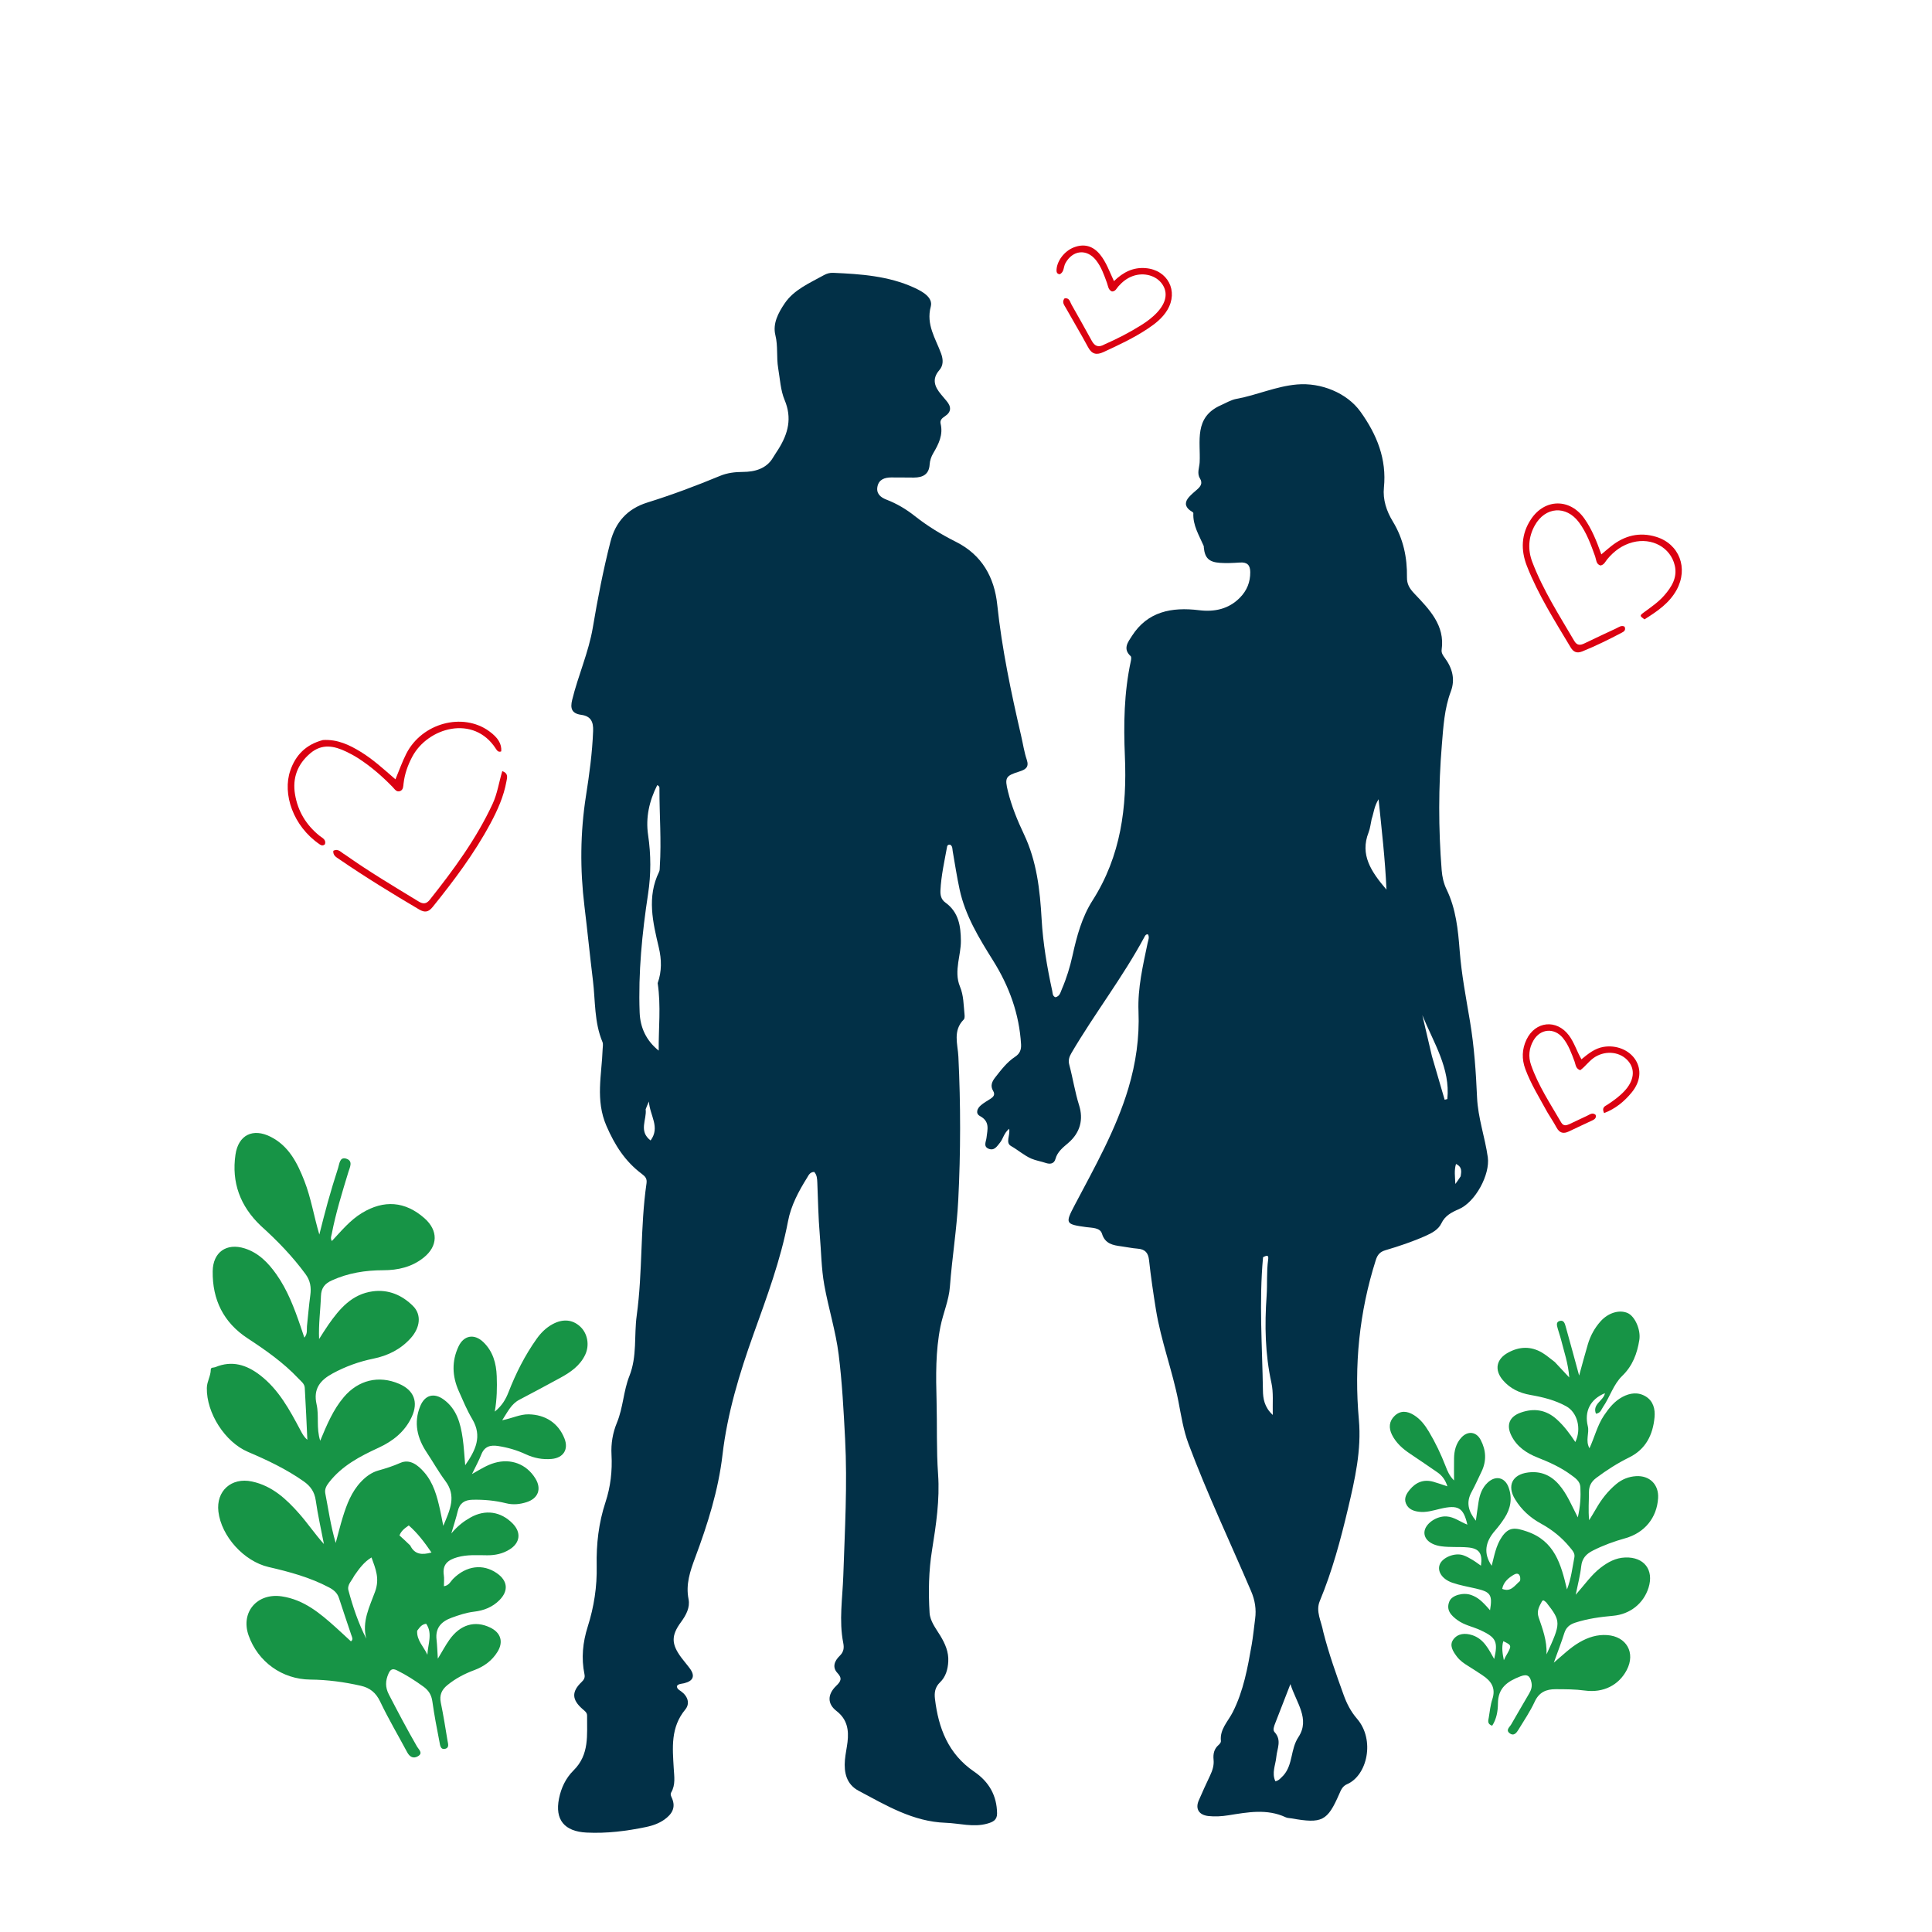 <svg width="779" height="779" viewBox="0 0 779 779" fill="none" xmlns="http://www.w3.org/2000/svg">
<path d="M105.187 494.281C96.788 486.303 93.325 476.741 94.939 465.583C96.093 457.608 101.995 454.733 109.17 458.385C116.47 462.101 119.891 468.908 122.7 476.085C125.425 483.046 126.569 490.437 128.755 497.781C129.881 493.437 130.938 489.075 132.152 484.756C133.454 480.127 134.839 475.517 136.325 470.944C136.865 469.282 136.966 466.389 139.552 467.168C142.506 468.058 141.054 470.661 140.453 472.631C137.941 480.869 135.389 489.095 133.757 497.569C133.594 498.417 133.135 499.248 133.806 500.399C137.645 496.311 141.134 492 145.959 489.077C154.825 483.706 163.349 484.334 171.133 491.189C176.74 496.127 176.65 502.401 170.855 507.057C166.084 510.89 160.474 512.168 154.503 512.172C147.323 512.177 140.384 513.279 133.793 516.277C131.016 517.54 129.517 519.253 129.407 522.614C129.222 528.277 128.402 533.919 128.662 539.919C129.901 538.002 131.085 536.048 132.389 534.176C136.892 527.71 141.916 521.785 150.345 520.67C156.656 519.835 162.124 522.204 166.526 526.583C170.022 530.061 169.47 535.266 165.594 539.574C161.541 544.079 156.392 546.634 150.519 547.829C144.766 549 139.324 550.967 134.15 553.771C129.101 556.508 126.217 559.971 127.655 566.276C128.701 570.866 127.458 575.802 129.109 580.919C131.808 574.459 134.324 568.391 138.643 563.313C144.496 556.432 152.713 554.434 160.931 557.973C166.92 560.552 168.778 565.315 166.025 571.286C163.285 577.229 158.485 581.048 152.695 583.719C145.168 587.192 137.901 590.963 132.648 597.732C131.543 599.155 130.832 600.484 131.17 602.202C132.413 608.523 133.258 614.929 135.357 622.139C136.457 618.096 137.228 614.92 138.192 611.803C139.806 606.579 141.721 601.494 145.604 597.418C147.569 595.355 149.817 593.689 152.545 592.923C155.571 592.073 158.488 591.151 161.407 589.855C165.239 588.152 168.49 590.712 170.998 593.578C174.795 597.918 176.229 603.339 177.441 608.812C177.843 610.627 178.178 612.456 178.733 615.226C181.535 608.63 184.104 603.198 179.555 597.116C176.838 593.484 174.614 589.463 172.079 585.667C168.247 579.93 166.688 573.638 169.459 566.936C171.32 562.436 175.018 561.443 178.963 564.348C184.185 568.194 185.703 573.972 186.562 579.959C187.06 583.419 187.224 586.927 187.572 590.797C191.741 584.808 194.561 579.13 190.402 572.163C188.269 568.588 186.666 564.686 184.966 560.868C182.308 554.898 182.078 548.807 184.908 542.857C187.043 538.367 191.25 537.675 194.858 541.121C198.757 544.845 200.104 549.714 200.286 554.908C200.445 559.452 200.398 564.009 199.499 569.174C202.458 566.772 203.934 564.173 205.064 561.27C208.018 553.688 211.665 546.46 216.392 539.814C218.096 537.418 220.152 535.364 222.773 533.937C226.957 531.658 230.885 532.008 234.012 534.958C236.9 537.684 237.782 542.335 235.982 546.191C233.891 550.67 230.029 553.327 225.855 555.59C220.396 558.549 214.939 561.513 209.431 564.378C206.177 566.071 204.771 569.123 202.492 572.655C206.62 571.846 209.667 570.213 213.139 570.271C219.884 570.383 225.15 573.787 227.606 580.032C229.332 584.421 227.158 587.845 222.384 588.263C218.763 588.58 215.315 587.919 212.033 586.391C208.447 584.721 204.698 583.633 200.788 583.036C197.695 582.564 195.345 583.217 194.075 586.452C193.115 588.897 191.825 591.213 190.312 594.352C193.736 592.394 196.373 590.729 199.387 589.855C205.974 587.944 212.259 590.301 215.857 596.106C218.454 600.295 217.051 604.169 212.331 605.685C209.639 606.55 206.9 606.84 204.092 606.135C199.644 605.018 195.126 604.606 190.531 604.708C187.288 604.78 185.323 606.105 184.56 609.339C183.927 612.018 183.047 614.639 181.983 618.295C184.626 615.153 187.051 613.368 189.674 611.885C195.666 608.497 201.934 609.421 206.712 614.299C210.244 617.906 209.731 622.089 205.493 624.74C202.707 626.482 199.704 627.122 196.442 627.102C192.406 627.077 188.373 626.761 184.36 627.907C180.549 628.995 178.301 630.842 178.956 635.153C179.161 636.505 178.988 637.915 178.988 639.579C181.052 639.314 181.69 637.617 182.755 636.555C188.03 631.296 194.718 630.42 200.337 634.328C204.722 637.378 205.125 641.406 201.388 645.181C198.59 648.008 195.086 649.384 191.214 649.836C188.031 650.207 185.041 651.21 182.064 652.296C177.954 653.795 175.47 656.378 176.017 661.115C176.277 663.366 176.332 665.64 176.54 668.804C178.366 665.792 179.63 663.409 181.172 661.221C185.544 655.015 191.505 653.273 197.671 656.251C201.905 658.296 203.086 661.979 200.613 665.999C198.414 669.574 195.18 671.952 191.247 673.408C187.3 674.87 183.617 676.804 180.343 679.493C178.086 681.346 177.119 683.503 177.736 686.503C178.779 691.579 179.605 696.7 180.437 701.817C180.626 702.981 181.243 704.665 179.595 705.111C177.562 705.662 177.454 703.639 177.217 702.434C176.142 696.976 175.1 691.503 174.327 685.996C173.96 683.38 172.809 681.571 170.74 680.072C167.344 677.612 163.839 675.361 160.07 673.502C158.237 672.598 157.382 673.113 156.608 674.901C155.369 677.761 155.301 680.341 156.794 683.227C160.465 690.321 164.189 697.379 168.185 704.297C168.842 705.434 170.693 706.835 168.548 708.117C166.71 709.216 165.205 708.437 164.19 706.54C160.545 699.725 156.596 693.057 153.282 686.086C151.564 682.471 149.105 680.536 145.439 679.705C138.752 678.189 131.998 677.283 125.123 677.221C113.763 677.119 103.966 670.05 100.224 659.391C96.937 650.029 103.727 642.181 113.642 643.674C122.561 645.017 129.016 650.46 135.367 656.162C137.417 658.002 139.421 659.893 141.495 661.807C142.568 661.071 141.915 660.065 141.627 659.189C140.003 654.255 138.271 649.356 136.698 644.407C136.023 642.281 134.583 641.078 132.717 640.089C125.024 636.01 116.714 633.779 108.306 631.837C98.388 629.547 89.239 619.47 88.06 609.482C87.08 601.175 93.312 595.588 101.57 597.35C109.722 599.09 115.443 604.406 120.695 610.377C124.107 614.256 126.992 618.552 130.609 622.567C129.483 616.704 128.149 610.871 127.31 604.967C126.819 601.51 125.196 599.225 122.453 597.294C115.459 592.369 107.802 588.741 99.977 585.41C90.679 581.452 83.215 569.682 83.398 559.621C83.445 557.001 84.972 554.821 84.987 552.238C84.993 551.212 86.155 551.525 86.802 551.253C93.537 548.422 99.435 550.291 104.896 554.509C112.453 560.346 116.804 568.54 121.165 576.722C121.861 578.027 122.51 579.356 123.927 580.528C123.591 573.526 123.305 566.521 122.881 559.525C122.785 557.927 121.371 556.934 120.339 555.837C114.297 549.413 107.13 544.408 99.806 539.6C90.082 533.216 85.609 524.032 85.76 512.569C85.861 504.889 91.325 501.05 98.656 503.367C104.239 505.131 108.112 509.131 111.391 513.751C115.918 520.13 118.638 527.371 121.151 534.7C121.634 536.108 122.101 537.523 122.715 539.349C124.121 537.661 123.62 536.108 123.772 534.706C124.223 530.557 124.55 526.392 125.116 522.26C125.549 519.106 125.145 516.385 123.163 513.691C117.948 506.602 111.902 500.325 105.187 494.281ZM142.801 635.394C141.906 637.305 139.884 638.973 140.493 641.238C142.287 647.907 144.489 654.454 147.689 660.714C145.841 653.798 149.086 647.687 151.239 641.753C153.15 636.483 151.454 632.603 149.794 627.976C146.753 629.827 144.92 632.373 142.801 635.394ZM165.412 623.157C167.188 626.829 170.125 627.039 173.989 625.989C171.152 621.872 168.4 618.193 164.822 615.069C163.106 616.25 161.754 617.292 161.073 619.099C162.473 620.37 163.774 621.552 165.412 623.157ZM168.204 657.526C167.972 661.47 170.904 663.986 172.329 667.218C172.499 662.961 174.553 658.621 171.826 654.699C169.906 655.012 169.269 656.157 168.204 657.526Z" fill="#179446"/>
<path d="M626.907 549.178C628.818 551.19 630.522 553.025 632.738 555.412C632.319 549.674 630.624 544.951 629.42 540.132C629.052 538.66 628.499 537.234 628.112 535.766C627.795 534.564 627.215 533.017 628.964 532.594C630.644 532.187 631.006 533.845 631.332 535.002C633.119 541.328 634.819 547.679 636.72 554.646C637.99 550.065 639.049 546.018 640.243 542.012C641.268 538.573 642.964 535.457 645.366 532.771C648.46 529.311 652.948 527.967 656.283 529.437C659.231 530.736 661.654 536.207 660.99 540.31C660.105 545.782 658.288 550.714 654.102 554.76C650.53 558.211 649.156 563.246 646.354 567.307C645.657 568.317 645.445 569.726 643.503 570.027C641.928 566.105 646.634 564.779 647.12 561.752C641.205 564.151 638.75 569.112 640.227 575.076C640.913 577.847 639.136 580.817 640.891 583.948C642.977 579.402 644.069 574.703 646.75 570.717C648.759 567.729 650.965 564.974 654.178 563.258C657.253 561.615 660.536 561.188 663.61 563.082C666.644 564.951 667.423 568.206 667.128 571.424C666.479 578.482 663.645 584.33 656.891 587.656C652.217 589.958 647.84 592.747 643.667 595.874C641.698 597.349 640.67 599.074 640.68 601.64C640.695 605.293 640.348 608.948 640.762 612.955C641.685 611.431 642.647 609.929 643.523 608.379C645.665 604.59 648.306 601.21 651.653 598.415C653.956 596.492 656.613 595.399 659.627 595.204C665.123 594.849 668.893 598.574 668.562 604.047C668.084 611.968 663.124 618.042 655.341 620.229C650.818 621.5 646.427 623.091 642.222 625.226C639.537 626.591 637.891 628.363 637.552 631.568C637.173 635.153 636.211 638.676 635.344 643.017C638.983 638.925 641.625 635.021 645.353 632.145C648.31 629.864 651.457 628.124 655.343 627.991C662.89 627.734 666.965 632.982 664.708 640.167C662.675 646.64 657.162 650.891 650.441 651.497C645.276 651.962 640.129 652.651 635.151 654.271C632.941 654.99 631.462 656.172 630.734 658.507C629.567 662.251 628.124 665.909 626.513 670.399C630.21 667.263 633.192 664.325 636.816 662.216C640.312 660.182 643.933 659.004 648.02 659.284C655.828 659.82 659.555 666.421 655.918 673.367C652.717 679.481 646.479 682.67 639.016 681.643C635.092 681.104 631.187 681.116 627.262 681.101C623.419 681.086 620.567 682.314 618.794 686.155C616.997 690.048 614.55 693.646 612.313 697.328C611.517 698.637 610.444 700.165 608.707 698.865C606.996 697.584 608.698 696.399 609.321 695.308C611.707 691.127 614.161 686.985 616.577 682.822C617.358 681.478 617.836 680.072 617.509 678.468C616.985 675.897 615.962 674.791 613.049 675.921C607.876 677.928 603.997 680.468 603.977 686.918C603.969 689.867 603.426 693.132 601.659 695.824C599.543 695.108 600.09 693.727 600.286 692.55C600.702 690.055 600.947 687.49 601.732 685.108C603.199 680.654 601.29 677.81 597.796 675.514C595.891 674.262 593.998 672.989 592.056 671.798C590.312 670.729 588.637 669.572 587.409 667.928C585.859 665.853 584.236 663.415 586.026 661.012C587.85 658.565 590.829 658.386 593.664 659.323C598.302 660.856 600.241 664.993 602.473 668.924C604.081 661.968 603.268 660.258 597.045 657.347C593.955 655.901 590.489 655.312 587.669 653.252C585.068 651.351 582.934 649.155 584.44 645.615C585.485 643.159 590.084 641.979 593.236 643.135C595.827 644.085 597.441 645.395 600.797 649.273C601.819 643.038 601.068 641.897 595.127 640.52C591.931 639.78 588.662 639.229 585.577 638.159C581.448 636.725 579.486 633.598 580.5 630.86C581.557 628.004 586.544 625.937 589.936 627.073C591.241 627.51 592.47 628.22 593.664 628.925C594.847 629.624 595.941 630.473 597.134 631.297C597.839 626.313 596.439 624.313 591.748 623.921C588.226 623.627 584.637 623.955 581.15 623.48C576.586 622.858 574.102 620.447 574.353 617.648C574.649 614.352 579.206 611.189 583.248 611.439C586.37 611.633 588.789 613.655 591.654 614.747C590.068 607.877 587.997 606.632 580.667 608.369C577.823 609.043 575.046 609.941 572.075 609.552C569.835 609.258 567.821 608.469 566.897 606.235C566.003 604.071 567.113 602.269 568.428 600.668C570.894 597.664 574.023 596.374 577.882 597.445C579.705 597.951 581.486 598.611 583.598 599.302C582.835 596.839 581.541 595.004 579.555 593.644C575.896 591.136 572.248 588.61 568.553 586.156C565.548 584.16 562.914 581.81 561.276 578.554C559.89 575.801 560.035 573.058 562.344 570.865C564.719 568.611 567.437 568.932 570.046 570.538C572.704 572.174 574.554 574.598 576.128 577.23C578.802 581.7 581.028 586.392 582.906 591.248C583.637 593.139 584.372 595.021 586.281 596.936C586.281 593.68 586.25 590.86 586.289 588.041C586.333 584.917 587.07 581.978 589.244 579.63C591.853 576.813 595.265 577.22 597.044 580.622C599.224 584.79 599.445 589.096 597.351 593.411C596.023 596.145 594.8 598.937 593.344 601.601C591.083 605.736 592.004 609.343 595.078 613.162C595.477 610.368 595.789 607.929 596.182 605.502C596.657 602.57 597.638 599.836 599.879 597.761C603.074 594.802 606.823 595.66 608.291 599.751C609.853 604.103 609.113 608.258 606.638 612.081C605.47 613.885 604.164 615.621 602.753 617.242C598.903 621.664 598.011 626.309 601.464 631.327C602.491 627.413 603.155 623.256 605.545 619.728C608.384 615.538 611.008 615.928 615.586 617.482C626.871 621.312 629.389 630.641 631.821 640.881C633.535 636.43 633.989 632.119 634.808 627.906C635.134 626.23 633.916 625.045 632.976 623.885C629.739 619.896 625.76 616.741 621.283 614.296C616.938 611.922 613.462 608.728 610.896 604.53C607.551 599.059 609.758 594.513 616.145 593.713C621.186 593.082 625.279 594.758 628.617 598.637C631.854 602.398 633.68 606.959 636.186 611.828C637.204 607.379 637.423 603.512 637.225 599.626C637.101 597.18 635.126 595.924 633.429 594.672C629.325 591.645 624.706 589.565 619.975 587.699C615.507 585.936 611.646 583.339 609.418 578.894C607.25 574.568 608.585 571.196 613.197 569.565C618.509 567.685 623.389 568.409 627.697 572.291C630.597 574.904 632.912 578.011 635.188 581.441C637.781 576.018 635.976 569.485 631.507 567.02C627.01 564.539 622.095 563.332 617.082 562.456C612.701 561.69 608.839 559.884 605.939 556.45C602.449 552.318 603.338 547.989 608.064 545.4C612.65 542.888 617.27 542.725 621.808 545.415C623.539 546.442 625.076 547.797 626.907 549.178ZM623.516 646.156C622.961 645.729 622.239 644.739 621.705 645.722C620.651 647.667 619.509 649.535 620.39 652.125C621.976 656.782 623.789 661.434 623.578 667.05C629.464 654.294 629.464 653.801 623.516 646.156ZM612.911 637.433C613.267 635.398 612.423 633.774 610.447 634.909C608.358 636.109 606.209 637.854 605.699 640.65C609.183 642.077 610.64 639.361 612.911 637.433ZM607.036 668.007C609.682 663.447 609.682 663.447 606.144 661.742C605.379 664.353 605.868 666.87 606.367 669.41C606.535 669.082 606.703 668.755 607.036 668.007Z" fill="#179446"/>
<path d="M663.06 249.736C661.109 248.318 661.044 248.229 662.894 246.873C665.761 244.773 668.71 242.753 671.053 240.069C674.031 236.655 676.404 232.848 675.29 228.039C673.596 220.731 666.053 216.638 658.321 218.653C654.114 219.749 650.802 222.189 648.057 225.495C647.275 226.437 646.822 227.767 645.29 228.008C643.515 227.429 643.642 225.646 643.164 224.315C641.446 219.535 639.727 214.756 636.668 210.631C631.51 203.676 623.059 204.262 618.832 211.882C616.216 216.597 615.964 221.683 617.833 226.591C622.138 237.895 628.678 248.053 634.762 258.437C635.867 260.322 637.188 260.235 638.906 259.399C643.121 257.348 647.379 255.385 651.624 253.397C652.72 252.883 653.766 251.989 655.034 252.668C655.706 254.165 654.686 254.7 653.832 255.149C648.673 257.863 643.451 260.443 638.04 262.637C635.849 263.525 634.443 262.955 633.284 261.014C626.921 250.351 620.219 239.86 615.667 228.24C613.125 221.75 613.348 215.304 617.322 209.34C622.903 200.965 633.045 200.894 638.828 209.089C641.846 213.366 643.76 218.178 645.678 223.527C647.19 222.262 648.376 221.226 649.606 220.247C655.024 215.932 661.052 214.402 667.782 216.46C677.111 219.313 680.869 229.103 675.996 237.912C673.068 243.204 668.234 246.498 663.06 249.736Z" fill="#DB0211"/>
<path d="M130.211 298.388C136.113 298.047 140.871 300.346 145.457 303.154C150.429 306.198 154.726 310.134 159.447 314.234C161 310.529 162.189 307.108 163.816 303.91C170.113 291.529 186.568 287.11 197.228 294.826C200.827 297.432 202.34 299.952 202.105 302.955C201.013 303.419 200.45 302.703 199.962 301.939C191.021 287.952 172.472 293.325 166.211 305.148C164.414 308.541 163.154 312.094 162.721 315.923C162.593 317.054 162.61 318.384 161.442 318.918C159.934 319.607 159.152 318.194 158.324 317.342C154.069 312.964 149.488 308.983 144.346 305.682C142.858 304.727 141.286 303.884 139.693 303.113C134.752 300.722 129.865 299.728 125.144 303.71C119.943 308.097 117.853 313.695 118.958 320.313C120.083 327.057 123.419 332.624 128.787 336.955C129.861 337.822 131.573 338.455 131.047 340.365C130.278 341.143 129.543 340.895 128.899 340.454C118.064 333.038 113.853 320.034 117.035 310.739C119.209 304.391 123.367 300.198 130.211 298.388Z" fill="#DB0211"/>
<path d="M623.925 448.507C620.705 442.595 617.256 437.111 615.012 431.016C613.541 427.02 613.653 423.045 615.484 419.201C619.056 411.7 627.649 410.861 632.596 417.468C634.735 420.324 635.742 423.779 637.651 427.119C640.413 424.862 643.029 422.711 646.542 422.117C651.65 421.253 656.919 423.321 659.477 427.397C661.922 431.294 661.471 436.117 657.963 440.426C654.956 444.12 651.344 447.075 646.782 448.813C645.674 446.436 647.224 446.02 648.174 445.391C650.61 443.778 652.972 442.087 654.975 439.94C658.805 435.837 659.424 431.398 656.645 427.986C653.519 424.147 647.74 423.403 643.229 426.13C640.843 427.572 639.307 429.975 637.17 431.513C635.279 430.883 635.345 429.26 634.885 428.036C633.635 424.713 632.479 421.355 630.197 418.549C626.728 414.284 621.097 414.707 618.309 419.51C616.499 422.627 616.151 426.009 617.338 429.409C620.239 437.724 625.093 445.03 629.479 452.577C630.359 454.091 631.528 453.834 632.736 453.286C635.157 452.189 637.529 450.984 639.949 449.883C641.035 449.388 642.132 448.393 643.388 449.544C643.768 450.912 642.792 451.4 641.888 451.834C638.806 453.31 635.679 454.692 632.61 456.194C630.372 457.289 628.796 456.842 627.594 454.605C626.516 452.6 625.243 450.7 623.925 448.507Z" fill="#DB0211"/>
<path d="M445.361 138.861C450.601 136.547 455.438 134.049 460.067 131.152C462.44 129.667 464.673 128.016 466.587 125.952C470.238 122.017 470.976 118.067 468.673 114.643C466.291 111.101 461.262 109.686 456.737 111.315C454.414 112.151 452.546 113.639 450.928 115.478C450.206 116.298 449.774 117.507 448.36 117.527C446.829 116.893 446.805 115.343 446.346 114.088C445.171 110.871 444.074 107.623 441.9 104.894C438.156 100.194 432.481 100.823 429.572 106.148C428.765 107.626 429.116 109.769 427.239 110.593C426.374 110.453 426.023 109.944 426.003 109.262C425.89 105.53 429.079 101.223 433.031 99.724C437.135 98.166 440.673 99.117 443.546 102.63C446.04 105.681 447.309 109.428 449.162 113.348C452.889 109.721 456.922 107.693 461.962 108.115C470.846 108.86 475.266 117.352 470.679 125C468.731 128.248 465.833 130.503 462.766 132.547C457.157 136.283 451.07 139.124 444.967 141.943C442.188 143.227 440.285 142.903 438.734 140.015C435.859 134.658 432.71 129.448 429.745 124.138C429.111 123.001 428.035 121.791 429.228 120.314C431.211 119.963 431.386 121.646 432.025 122.783C434.758 127.642 437.534 132.478 440.191 137.379C441.386 139.583 442.881 140.264 445.361 138.861Z" fill="#DB0211"/>
<path d="M139.092 344.585C148.831 351.485 158.85 357.426 168.796 363.486C170.635 364.606 171.924 364.52 173.328 362.75C182.94 350.625 192.086 338.215 198.641 324.079C200.553 319.955 201.158 315.457 202.529 310.916C205.09 311.855 204.472 313.571 204.203 315.06C203.113 321.112 200.631 326.654 197.75 332.022C191.256 344.123 183.052 355.042 174.457 365.701C172.747 367.82 171.264 368.042 168.988 366.7C158.08 360.27 147.296 353.646 136.845 346.491C135.671 345.687 134.18 344.951 134.395 343.052C136.491 341.993 137.505 343.748 139.092 344.585Z" fill="#DB0211"/>
<path d="M533.55 657.966C535.794 666.812 538.784 675.127 541.776 683.435C543.013 686.867 544.629 690.067 547.165 693.007C554.525 701.541 551.302 715.9 543.122 719.419C541.292 720.206 540.681 721.775 539.983 723.373C535.209 734.304 533.065 735.381 520.697 733.179C519.943 733.044 519.108 733.07 518.446 732.758C510.831 729.18 503.032 730.723 495.249 731.948C492.576 732.368 489.883 732.532 487.217 732.239C483.428 731.823 481.907 729.338 483.322 726.02C484.769 722.628 486.331 719.279 487.904 715.938C488.862 713.902 489.553 711.847 489.326 709.572C489.099 707.295 489.461 705.196 491.385 703.551C491.827 703.174 492.34 702.501 492.284 702.021C491.736 697.292 495.156 694.12 497.073 690.328C501.399 681.77 503.06 672.478 504.686 663.209C505.298 659.724 505.613 656.193 506.084 652.684C506.598 648.849 506.022 645.238 504.47 641.608C496.007 621.825 486.771 602.343 479.227 582.2C477.142 576.63 476.278 570.859 475.158 565.109C472.725 552.627 468.108 540.628 466.083 528.059C465.016 521.435 464.034 514.791 463.307 508.126C462.984 505.165 461.758 503.688 458.638 503.462C456.48 503.306 454.349 502.827 452.199 502.545C448.696 502.085 445.584 501.535 444.329 497.444C443.566 494.954 440.347 495.103 438.01 494.785C429.618 493.645 429.423 493.331 433.248 486.055C441.338 470.669 449.981 455.506 454.965 438.827C457.997 428.684 459.478 418.358 459.053 407.748C458.68 398.42 460.847 389.318 462.732 380.221C462.972 379.063 463.558 377.919 462.867 376.736C461.996 376.652 461.723 377.276 461.449 377.786C452.738 393.994 441.355 408.671 432.041 424.536C431.108 426.124 430.655 427.481 431.149 429.335C432.593 434.75 433.41 440.274 435.109 445.68C436.858 451.244 435.684 456.66 430.633 460.938C428.625 462.639 426.336 464.45 425.592 467.235C425.032 469.332 423.351 469.484 421.655 468.912C419.728 468.261 417.638 467.945 415.853 467.172C412.921 465.9 410.503 463.699 407.68 462.105C405.282 460.751 407.388 457.846 406.906 455.131C404.748 456.912 404.501 459.133 403.225 460.695C402.071 462.107 400.97 464.103 398.673 463.206C396.367 462.305 397.593 460.353 397.772 458.716C398.119 455.532 399.275 452.24 395.169 450.024C393.219 448.972 393.97 446.972 395.485 445.676C396.62 444.705 397.95 443.933 399.232 443.129C400.544 442.306 401.386 441.415 400.426 439.829C399.217 437.83 399.98 436.074 401.288 434.414C403.674 431.387 405.974 428.287 409.308 426.092C411.146 424.882 411.83 423.323 411.7 421.093C410.986 408.864 406.949 397.722 400.388 387.258C394.735 378.243 389.181 369.123 386.925 358.651C385.819 353.519 385.025 348.326 384.13 343.154C383.965 342.203 384.136 341.168 383.075 340.568C382.465 340.477 381.978 340.816 381.896 341.272C380.829 347.156 379.49 353.004 379.196 358.994C379.102 360.897 379.463 362.683 381.175 363.911C386.612 367.813 387.381 373.509 387.44 379.33C387.469 382.23 386.785 385.141 386.375 388.04C385.907 391.342 385.741 394.627 387.065 397.794C388.568 401.39 388.51 405.206 388.899 408.958C388.972 409.666 389.013 410.662 388.588 411.087C384.097 415.576 386.184 421.042 386.427 426.01C387.37 445.299 387.358 464.555 386.379 483.848C385.785 495.571 383.88 507.144 383.009 518.825C382.598 524.339 380.282 529.481 379.196 534.879C377.2 544.8 377.368 554.82 377.632 564.824C377.893 574.701 377.543 584.569 378.246 594.47C378.969 604.667 377.43 614.906 375.801 625.054C374.46 633.406 374.304 641.845 374.812 650.262C375.022 653.74 377.369 656.598 379.154 659.556C381.094 662.773 382.561 666.077 382.352 669.933C382.181 673.11 381.343 676.09 379.039 678.315C376.957 680.325 376.69 682.562 376.987 685.032C378.389 696.699 382.254 707.154 392.803 714.356C398.812 718.458 401.946 724.032 402.027 731.176C402.058 733.908 400.284 734.679 398.07 735.302C392.44 736.886 386.877 735.156 381.294 734.966C368.1 734.517 357.256 727.914 346.213 722.061C341.268 719.441 340.252 714.683 340.681 709.651C340.889 707.224 341.443 704.826 341.728 702.403C342.295 697.582 341.643 693.252 337.276 689.877C333.546 686.994 333.588 683.198 337.179 679.734C338.99 677.988 339.727 676.74 337.672 674.576C335.458 672.245 336.489 669.682 338.53 667.698C340.161 666.111 340.429 664.578 340.003 662.427C338.224 653.438 339.723 644.406 340.023 635.399C340.639 616.97 341.717 598.559 340.748 580.103C340.152 568.762 339.574 557.438 338.158 546.151C336.969 536.67 334.05 527.543 332.368 518.165C331.153 511.392 331.118 504.551 330.533 497.747C329.938 490.815 329.847 483.844 329.55 476.89C329.482 475.309 329.423 473.743 328.289 472.525C326.505 472.608 326.05 473.87 325.424 474.875C322.005 480.36 318.944 486.064 317.747 492.366C314.767 508.058 309.166 523.017 303.8 538.012C298.121 553.883 293.271 569.853 291.318 586.597C289.655 600.859 285.347 614.547 280.306 628.034C278.29 633.429 276.428 638.81 277.631 644.802C278.296 648.114 276.662 651.207 274.601 654.012C270.569 659.501 270.651 662.879 274.736 668.393C275.844 669.889 277.101 671.284 278.191 672.791C280.346 675.77 279.547 677.792 275.859 678.698C274.778 678.963 273.565 678.859 272.927 679.843C272.964 681.041 273.873 681.42 274.554 681.908C277.369 683.921 278.295 686.89 276.303 689.302C270.325 696.539 271.181 704.707 271.655 712.984C271.84 716.221 272.442 719.595 270.649 722.696C270.15 723.559 270.664 724.376 270.99 725.149C272.564 728.884 270.906 731.529 267.857 733.689C265.659 735.246 263.121 736.122 260.486 736.671C252.591 738.318 244.623 739.313 236.512 738.911C227.538 738.465 223.694 733.714 225.392 725.221C226.255 720.9 228.127 716.939 231.255 713.85C237.766 707.42 236.628 699.485 236.717 691.734C236.731 690.488 235.729 689.844 234.873 689.095C230.565 685.322 230.41 682.135 234.482 678.232C235.492 677.264 235.951 676.449 235.662 675.054C234.319 668.568 234.983 662.168 236.974 655.89C239.514 647.883 240.766 639.742 240.592 631.354C240.412 622.653 241.369 614.073 244.139 605.7C246.195 599.484 246.917 593.049 246.564 586.524C246.324 582.067 247.046 577.758 248.761 573.61C251.266 567.55 251.386 560.83 253.756 554.876C256.97 546.802 255.609 538.552 256.727 530.446C259.168 512.742 258.107 494.829 260.675 477.159C260.957 475.22 260.192 474.379 258.746 473.294C252.003 468.233 247.882 461.711 244.536 454.005C239.983 443.523 242.642 433.369 242.988 423.032C243.02 422.066 243.274 420.985 242.924 420.149C239.558 412.135 240.086 403.583 239.065 395.253C237.847 385.321 236.869 375.362 235.657 365.429C233.843 350.557 233.944 335.743 236.267 320.907C237.625 312.235 238.821 303.53 239.15 294.729C239.285 291.104 238.314 288.767 234.362 288.228C230.415 287.689 229.899 285.524 230.7 282.231C233.1 272.365 237.363 262.995 239.048 252.936C240.983 241.381 243.217 229.885 246.122 218.497C248.162 210.502 252.993 205.129 260.987 202.635C270.972 199.52 280.71 195.871 290.335 191.877C293.192 190.691 296.252 190.297 299.579 190.283C304.225 190.264 309.035 189.06 311.692 184.501C312.376 183.328 313.173 182.216 313.891 181.06C317.766 174.82 319.446 168.612 316.359 161.276C314.727 157.397 314.5 152.759 313.772 148.469C313.017 144.016 313.741 139.576 312.645 135.159C311.487 130.49 313.796 126.157 316.383 122.335C320.153 116.762 326.467 114.133 332.227 110.93C333.348 110.306 334.588 109.95 335.897 110.006C347.094 110.485 358.291 111.272 368.568 115.978C371.768 117.444 376.295 119.875 375.292 123.626C373.344 130.914 377.235 136.455 379.469 142.573C380.319 144.902 380.442 147.299 378.778 149.207C375.623 152.826 376.836 155.943 379.475 159.073C380.197 159.93 380.905 160.797 381.635 161.647C383.611 163.946 383.687 166.104 380.955 167.873C379.784 168.631 378.935 169.472 379.266 170.847C380.339 175.313 378.489 179.036 376.278 182.764C375.482 184.106 374.935 185.741 374.84 187.273C374.595 191.236 372.163 192.541 368.488 192.564C365.417 192.584 362.345 192.478 359.274 192.513C356.638 192.544 354.39 193.351 353.808 196.131C353.226 198.907 354.9 200.49 357.397 201.447C361.594 203.056 365.375 205.313 368.847 208.06C373.986 212.125 379.534 215.508 385.476 218.488C395.986 223.759 400.941 232.854 402.093 243.774C403.979 261.649 407.685 279.197 411.735 296.699C412.48 299.915 412.957 303.211 414.006 306.333C414.997 309.282 413.595 310.276 411.053 311.071C405.437 312.827 405.039 313.535 406.427 319.156C407.9 325.12 410.231 330.811 412.869 336.377C418.034 347.274 419.326 358.859 419.992 370.622C420.543 380.362 422.192 389.991 424.273 399.541C424.467 400.432 424.324 401.567 425.546 402.11C427.339 401.716 427.598 400.101 428.152 398.818C430.056 394.407 431.447 389.837 432.475 385.169C434.167 377.484 436.242 369.78 440.505 363.107C452.018 345.086 454.435 325.41 453.564 304.929C453.018 292.103 453.213 279.292 455.946 266.637C456.093 265.956 456.26 264.9 455.882 264.555C452.606 261.568 454.842 258.856 456.436 256.372C462.724 246.574 472.409 244.683 483.469 246.042C489.738 246.813 495.431 245.578 499.944 240.991C502.796 238.093 504.147 234.675 504.113 230.675C504.09 227.915 502.966 226.614 499.954 226.817C497.277 226.998 494.569 227.134 491.901 226.95C487.458 226.644 485.818 224.971 485.404 220.855C485.38 220.611 485.43 220.342 485.337 220.127C483.493 215.854 480.913 211.801 481.17 206.901C481.188 206.54 480.258 206.129 479.762 205.749C477.56 204.06 477.806 202.204 479.463 200.363C480.376 199.348 481.437 198.448 482.482 197.551C484.011 196.24 485.108 194.955 483.797 192.83C482.552 190.812 483.606 188.467 483.711 186.428C484.144 178.038 481.262 168.268 492.253 163.398C494.337 162.475 496.376 161.22 498.576 160.82C506.822 159.32 514.436 155.758 522.993 155.018C532.573 154.19 543.098 158.375 548.563 166.01C555.214 175.3 559.166 185.118 558.009 196.58C557.52 201.428 559.036 206.065 561.592 210.253C565.85 217.231 567.42 224.8 567.299 232.737C567.257 235.486 568.278 237.235 570.276 239.337C576.313 245.691 582.681 252.154 581.291 261.91C581.102 263.238 581.787 264.229 582.545 265.252C585.607 269.38 586.819 273.935 584.995 278.779C582.357 285.785 581.966 293.12 581.365 300.383C579.972 317.207 579.965 334.06 581.298 350.898C581.51 353.57 582.083 356.169 583.294 358.675C587.06 366.465 587.906 374.887 588.551 383.283C589.29 392.914 591.136 402.376 592.722 411.884C594.414 422.022 595.117 432.267 595.564 442.495C595.926 450.766 598.764 458.529 599.896 466.621C600.865 473.553 594.916 484.686 588.224 487.551C585.236 488.83 582.641 490.185 581.172 493.273C579.976 495.786 577.389 497.171 574.79 498.326C569.559 500.65 564.125 502.472 558.628 504.097C556.399 504.756 555.415 505.933 554.742 508.046C548.04 529.108 545.945 550.572 547.911 572.481C549.005 584.683 546.305 596.533 543.51 608.345C540.521 620.976 537.161 633.494 532.144 645.564C530.405 649.748 532.774 653.656 533.55 657.966ZM265.183 396.408C266.871 391.652 266.795 386.945 265.63 382.013C263.238 371.89 260.754 361.672 265.754 351.524C266.063 350.896 266 350.086 266.046 349.356C266.713 338.989 265.886 328.627 265.892 318.261C265.892 317.712 266.086 317.004 264.999 316.581C261.782 322.984 260.272 329.603 261.325 336.719C262.493 344.615 262.516 352.504 261.309 360.425C258.897 376.26 257.321 392.166 257.909 408.194C258.134 414.328 260.551 419.573 265.595 423.618C265.501 414.656 266.57 405.787 265.183 396.408ZM517.554 715.796C521.397 711.366 520.295 705.312 523.535 700.411C528.362 693.108 522.634 686.486 520.311 679.04C518.066 684.818 516.12 689.836 514.166 694.851C513.711 696.019 513.123 697.534 513.898 698.375C516.915 701.643 514.941 704.996 514.623 708.4C514.321 711.626 512.68 714.894 514.247 718.232C515.738 717.906 516.38 716.942 517.554 715.796ZM553.052 330.309C552.653 332.097 552.479 333.966 551.816 335.66C548.331 344.567 552.693 351.298 559.039 358.705C558.486 346.16 557.112 334.719 555.858 322.257C554.029 325.221 553.963 327.579 553.052 330.309ZM509.273 506.925C507.619 524.854 508.953 542.794 509.225 560.724C509.272 563.842 509.762 567.357 513.188 570.524C513.077 565.563 513.52 561.56 512.644 557.572C510.103 546.003 509.879 534.312 510.707 522.572C511.051 517.699 510.645 512.802 511.325 507.932C511.572 506.169 511.097 505.951 509.273 506.925ZM577.36 425.833C579.074 431.699 580.787 437.565 582.5 443.431C582.86 443.337 583.22 443.243 583.58 443.15C584.84 430.754 577.996 420.338 573.497 409.337C574.743 414.637 575.99 419.936 577.36 425.833ZM260.336 447.288C260.871 451.375 257.357 456.078 262.327 459.847C266.285 454.434 262.04 449.923 261.64 444.139C260.959 445.677 260.714 446.228 260.336 447.288ZM588.956 474.287C589.21 472.459 589.681 470.555 587.068 469.321C586.282 471.996 586.685 474.298 586.811 477.396C587.765 476.077 588.251 475.405 588.956 474.287Z" fill="#023047"/>
</svg>
